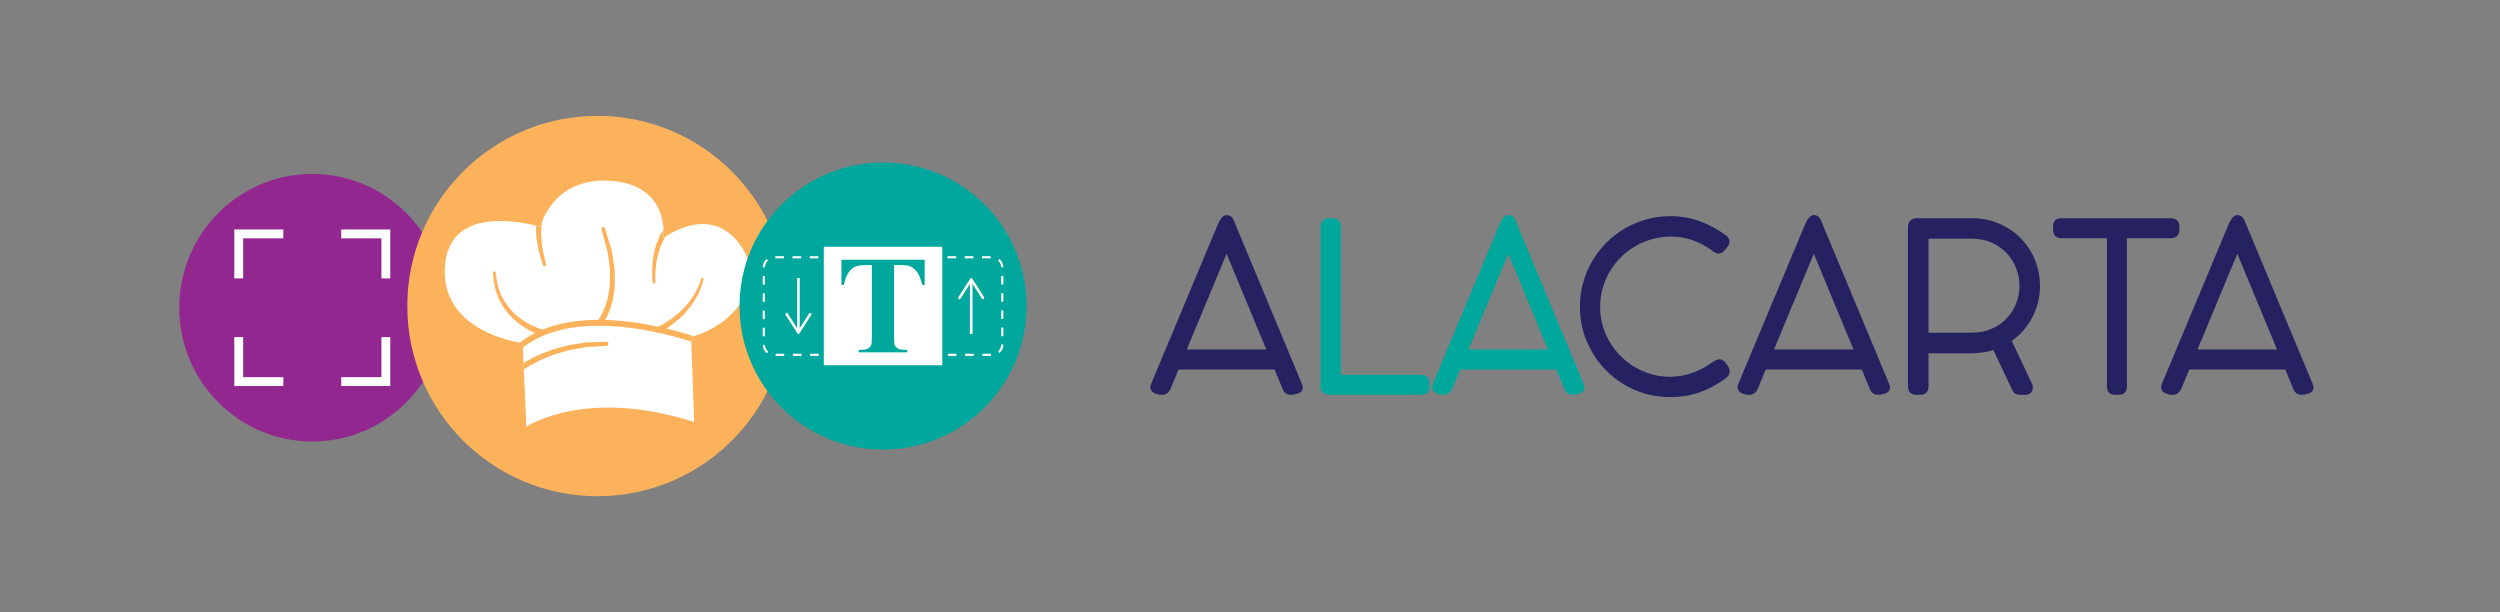 <?xml version="1.0" encoding="utf-8"?>
<!-- Generator: Adobe Illustrator 16.0.4, SVG Export Plug-In . SVG Version: 6.00 Build 0)  -->
<!DOCTYPE svg PUBLIC "-//W3C//DTD SVG 1.1//EN" "http://www.w3.org/Graphics/SVG/1.1/DTD/svg11.dtd">
<svg version="1.1" id="Layer_1" xmlns="http://www.w3.org/2000/svg" xmlns:xlink="http://www.w3.org/1999/xlink" x="0px" y="0px"
	 width="329.462px" height="80.667px" viewBox="0 0 329.462 80.667" enable-background="new 0 0 329.462 80.667"
	 xml:space="preserve">
<rect x="0" y="0" width="329.462" height="80.667" fill="#808080" stroke="none"/>
<g>
	<g>
		<ellipse fill="#92278F" cx="41.153" cy="40.553" rx="17.529" ry="17.631"/>
		<g>
			<g>
				<polyline fill="none" stroke="#FFFFFF" stroke-width="1.17" stroke-miterlimit="10" points="31.46,36.688 31.46,30.824 
					37.339,30.824 				"/>
				<polyline fill="none" stroke="#FFFFFF" stroke-width="1.17" stroke-miterlimit="10" points="50.849,36.688 50.849,30.824 
					44.968,30.824 				"/>
			</g>
			<g>
				<polyline fill="none" stroke="#FFFFFF" stroke-width="1.17" stroke-miterlimit="10" points="31.46,44.422 31.46,50.287 
					37.339,50.287 				"/>
				<polyline fill="none" stroke="#FFFFFF" stroke-width="1.17" stroke-miterlimit="10" points="50.849,44.422 50.849,50.287 
					44.968,50.287 				"/>
			</g>
		</g>
	</g>
	<g>
		<circle fill="#FCB25B" cx="78.739" cy="40.332" r="25.062"/>
		<g>
			<path fill="#FFFFFF" d="M97.403,32.076c-4.016-5.311-10.002-0.68-10.002-0.68s1.021-6.943-6.809-7.555
				c-7.824-0.613-9.389,6.055-9.389,6.055s-12.412-3.885-12.592,5.705c-0.156,8.381,10.277,9.607,10.277,9.607l0.477,11.025
				c0,0,7.76-5.24,22.115-0.613l-0.406-11.229C96.452,43.031,101.419,37.383,97.403,32.076z"/>
			<g>
				<defs>
					<path id="SVGID_1_" d="M97.403,32.076c-4.016-5.311-10.002-0.68-10.002-0.68s1.021-6.943-6.809-7.555
						c-7.824-0.613-9.389,6.055-9.389,6.055s-12.412-3.885-12.592,5.705c-0.156,8.381,10.277,9.607,10.277,9.607l0.477,11.025
						c0,0,7.76-5.24,22.115-0.613l-0.406-11.229C96.452,43.031,101.419,37.383,97.403,32.076z"/>
				</defs>
				<clipPath id="SVGID_2_">
					<use xlink:href="#SVGID_1_"  overflow="visible"/>
				</clipPath>
				<g clip-path="url(#SVGID_2_)">
					<g>
						<path fill="#FCB25B" d="M71.562,28.99c0,0-0.042,0.095-0.074,0.21c-0.033,0.127-0.097,0.35-0.121,0.618
							c-0.04,0.269-0.057,0.59-0.052,0.939c-0.021,0.348,0.042,0.723,0.062,1.098c0.026,0.376,0.111,0.748,0.161,1.1
							c0.046,0.353,0.136,0.675,0.201,0.953c0.134,0.557,0.223,0.928,0.223,0.928l0.004,0.015c0.027,0.113-0.043,0.228-0.156,0.255
							c-0.109,0.026-0.22-0.038-0.252-0.145c0,0-0.113-0.373-0.282-0.932c-0.082-0.28-0.192-0.604-0.261-0.966
							c-0.072-0.36-0.181-0.738-0.231-1.13c-0.043-0.393-0.13-0.779-0.13-1.156c-0.026-0.373-0.028-0.726-0.001-1.032
							c0.013-0.309,0.064-0.559,0.107-0.758c0.054-0.211,0.088-0.293,0.088-0.294l0.004-0.009c0.082-0.197,0.309-0.29,0.506-0.208
							s0.291,0.309,0.208,0.506C71.563,28.984,71.562,28.988,71.562,28.99z"/>
					</g>
					<g>
						<path fill="#FCB25B" d="M88.281,30.385c0,0-0.267,0.378-0.667,0.944c-0.117,0.14-0.156,0.303-0.243,0.469
							c-0.078,0.168-0.16,0.345-0.246,0.527c-0.176,0.366-0.268,0.819-0.412,1.241c-0.06,0.217-0.089,0.442-0.134,0.659
							c-0.037,0.22-0.096,0.433-0.111,0.645c-0.04,0.423-0.098,0.818-0.098,1.159c-0.038,0.685,0.002,1.132,0.002,1.132
							c0.01,0.101-0.065,0.19-0.166,0.199c-0.097,0.009-0.184-0.063-0.197-0.158c0,0-0.068-0.475-0.068-1.178
							c-0.019-0.353,0.017-0.763,0.035-1.205c0.004-0.221,0.053-0.446,0.078-0.677c0.035-0.23,0.054-0.467,0.104-0.699
							c0.127-0.46,0.195-0.928,0.369-1.355c0.087-0.215,0.171-0.423,0.251-0.619c0.087-0.19,0.145-0.4,0.247-0.534
							c0.369-0.588,0.614-0.979,0.614-0.979c0.113-0.182,0.353-0.236,0.533-0.123s0.236,0.353,0.122,0.533
							C88.291,30.371,88.285,30.38,88.281,30.385z"/>
					</g>
					<g>
						<path fill="#FCB25B" d="M71.43,44.216c0,0-0.712-0.186-1.634-0.681c-0.933-0.481-2.104-1.306-2.975-2.416
							c-0.231-0.264-0.42-0.562-0.604-0.854c-0.202-0.28-0.323-0.602-0.476-0.892c-0.161-0.287-0.229-0.602-0.339-0.88
							c-0.113-0.278-0.159-0.559-0.217-0.813c-0.047-0.256-0.123-0.484-0.133-0.696c-0.02-0.211-0.037-0.394-0.051-0.544
							c-0.028-0.302-0.044-0.474-0.044-0.474c-0.01-0.103,0.065-0.193,0.168-0.203c0.101-0.009,0.189,0.062,0.202,0.161l0.003,0.022
							c0,0,0.021,0.165,0.06,0.453c0.02,0.145,0.042,0.318,0.068,0.52c0.016,0.202,0.098,0.418,0.151,0.659
							c0.063,0.24,0.115,0.504,0.233,0.764c0.114,0.258,0.187,0.552,0.349,0.815c0.154,0.267,0.275,0.563,0.476,0.818
							c0.183,0.267,0.366,0.537,0.593,0.775c0.849,1.003,1.968,1.731,2.854,2.148c0.893,0.434,1.511,0.567,1.512,0.567
							c0.209,0.045,0.342,0.251,0.297,0.46c-0.046,0.209-0.251,0.342-0.46,0.297c-0.005-0.001-0.01-0.003-0.015-0.004L71.43,44.216z
							"/>
					</g>
					<g>
						<path fill="#FCB25B" d="M78.729,42.3c0,0,0.143-0.159,0.302-0.425c0.088-0.132,0.196-0.291,0.292-0.509
							c0.099-0.212,0.227-0.443,0.339-0.709c0.091-0.275,0.189-0.574,0.294-0.89c0.128-0.311,0.163-0.665,0.23-1.024
							c0.054-0.361,0.149-0.73,0.175-1.114c0.008-0.386,0.017-0.778,0.024-1.171c0.003-0.394,0.042-0.787-0.035-1.172
							c-0.05-0.386-0.099-0.766-0.146-1.133c-0.054-0.366-0.081-0.726-0.149-1.059c-0.092-0.328-0.178-0.639-0.258-0.926
							c-0.318-1.149-0.53-1.916-0.53-1.916l-0.009-0.03c-0.036-0.131,0.04-0.266,0.171-0.302c0.128-0.035,0.261,0.039,0.299,0.166
							c0,0,0.235,0.778,0.587,1.945c0.088,0.293,0.183,0.609,0.284,0.944c0.078,0.341,0.115,0.711,0.179,1.088
							c0.058,0.379,0.117,0.771,0.177,1.169c0.087,0.396,0.058,0.81,0.063,1.22c0,0.411,0,0.823,0,1.228
							c-0.019,0.404-0.108,0.799-0.157,1.184c-0.063,0.383-0.096,0.759-0.223,1.096c-0.105,0.343-0.205,0.666-0.298,0.965
							c-0.114,0.292-0.248,0.55-0.353,0.784c-0.098,0.234-0.223,0.433-0.328,0.596c-0.202,0.339-0.328,0.481-0.328,0.481
							l-0.025,0.028c-0.141,0.159-0.385,0.174-0.545,0.033c-0.16-0.142-0.175-0.386-0.033-0.546L78.729,42.3z"/>
					</g>
					<g>
						<path fill="#FCB25B" d="M86.617,43.104c0,0,0.492-0.205,1.201-0.652c0.704-0.438,1.603-1.106,2.359-1.921
							c0.385-0.4,0.735-0.835,1.023-1.269c0.296-0.428,0.539-0.854,0.709-1.233c0.187-0.375,0.306-0.703,0.379-0.936
							c0.081-0.231,0.127-0.363,0.127-0.363l0.005-0.016c0.029-0.084,0.121-0.128,0.205-0.099c0.08,0.028,0.125,0.115,0.101,0.196
							c0,0-0.04,0.14-0.111,0.383c-0.064,0.246-0.172,0.593-0.346,0.993c-0.159,0.405-0.391,0.863-0.678,1.326
							c-0.279,0.47-0.624,0.942-1.007,1.383c-0.752,0.894-1.658,1.643-2.379,2.142c-0.712,0.502-1.263,0.767-1.263,0.767
							l-0.01,0.005c-0.193,0.093-0.424,0.012-0.517-0.182c-0.093-0.192-0.012-0.424,0.182-0.516
							C86.604,43.11,86.611,43.107,86.617,43.104z"/>
					</g>
					<g>
						<path fill="#FCB25B" d="M67.843,48.61c0,0,0.143-0.122,0.446-0.327c0.292-0.219,0.726-0.471,1.244-0.778
							c0.258-0.155,0.558-0.284,0.863-0.441c0.311-0.147,0.628-0.327,0.982-0.449c0.35-0.136,0.711-0.275,1.077-0.417
							c0.361-0.16,0.757-0.234,1.138-0.35c0.385-0.106,0.77-0.212,1.147-0.316c0.384-0.081,0.768-0.129,1.136-0.192
							c0.369-0.06,0.726-0.116,1.063-0.171c0.336-0.072,0.663-0.046,0.96-0.069c1.192-0.047,1.987-0.078,1.987-0.078
							c0.158-0.006,0.292,0.117,0.299,0.276c0.006,0.156-0.115,0.289-0.271,0.298l-0.035,0.002c0,0-0.773,0.043-1.933,0.106
							c-0.288,0.027-0.606,0.006-0.931,0.082c-0.327,0.059-0.672,0.119-1.029,0.183c-0.355,0.066-0.727,0.118-1.097,0.202
							c-0.364,0.107-0.734,0.216-1.104,0.325c-0.367,0.117-0.748,0.193-1.094,0.354c-0.352,0.143-0.697,0.283-1.031,0.419
							c-0.341,0.122-0.643,0.3-0.938,0.446c-0.29,0.156-0.578,0.283-0.821,0.436c-0.489,0.302-0.9,0.55-1.155,0.747
							c-0.265,0.183-0.419,0.317-0.419,0.317c-0.16,0.141-0.404,0.124-0.545-0.036c-0.141-0.161-0.125-0.405,0.036-0.546
							l0.003-0.003L67.843,48.61z"/>
					</g>
					
						<path fill="none" stroke="#FCB25B" stroke-width="0.773" stroke-linecap="round" stroke-linejoin="round" stroke-miterlimit="10" d="
						M91.991,44.914c0,0-15.816-5.877-23.652,0.869"/>
				</g>
			</g>
		</g>
	</g>
	<g>
		<circle fill="#00A79D" cx="116.373" cy="40.332" r="18.915"/>
		<g>
			<g>
				<path fill="none" stroke="#FFFFFF" stroke-width="0.284" stroke-miterlimit="10" stroke-dasharray="1.135,1.135" d="
					M132.087,45.398c0,0.752-0.611,1.363-1.363,1.363h-28.701c-0.752,0-1.365-0.611-1.365-1.363V35.266
					c0-0.754,0.613-1.363,1.365-1.363h28.701c0.752,0,1.363,0.609,1.363,1.363V45.398z"/>
			</g>
			<rect x="108.565" y="32.523" fill="#FFFFFF" width="15.615" height="15.615"/>
			<g>
				<path fill="#00A79D" d="M121.856,34.229v3.303h-0.326c-0.193-0.764-0.406-1.309-0.639-1.643s-0.555-0.6-0.961-0.797
					c-0.229-0.107-0.631-0.162-1.197-0.162h-0.912v9.418c0,0.621,0.035,1.014,0.104,1.168c0.068,0.158,0.203,0.293,0.406,0.41
					c0.203,0.115,0.475,0.176,0.822,0.176h0.406v0.334h-6.391v-0.334h0.404c0.355,0,0.639-0.062,0.854-0.189
					c0.158-0.084,0.279-0.227,0.371-0.432c0.064-0.145,0.1-0.523,0.1-1.133V34.93h-0.883c-0.824,0-1.42,0.176-1.793,0.521
					c-0.521,0.486-0.85,1.18-0.988,2.08h-0.344v-3.303H121.856z"/>
			</g>
			<g>
				<g>
					
						<line fill="none" stroke="#FFFFFF" stroke-width="0.342" stroke-miterlimit="10" x1="105.222" y1="36.654" x2="105.222" y2="43.595"/>
					<g>
						<path fill="#FFFFFF" d="M103.579,41.256c0.08-0.051,0.186-0.027,0.236,0.053l1.406,2.208l1.406-2.208
							c0.051-0.08,0.156-0.104,0.236-0.053c0.079,0.051,0.103,0.157,0.053,0.236l-1.551,2.435c-0.031,0.049-0.086,0.079-0.145,0.079
							s-0.113-0.03-0.145-0.079l-1.551-2.435c-0.018-0.028-0.026-0.061-0.026-0.092C103.5,41.344,103.528,41.288,103.579,41.256z"/>
					</g>
				</g>
			</g>
			<g>
				<g>
					
						<line fill="none" stroke="#FFFFFF" stroke-width="0.342" stroke-miterlimit="10" x1="127.991" y1="44.006" x2="127.991" y2="37.065"/>
					<g>
						<path fill="#FFFFFF" d="M129.634,39.404c-0.08,0.051-0.186,0.027-0.236-0.053l-1.406-2.208l-1.406,2.208
							c-0.051,0.08-0.156,0.104-0.236,0.053c-0.079-0.051-0.103-0.157-0.053-0.236l1.551-2.435c0.031-0.049,0.086-0.079,0.145-0.079
							s0.113,0.03,0.145,0.079l1.551,2.435c0.018,0.028,0.026,0.061,0.026,0.092C129.713,39.316,129.685,39.372,129.634,39.404z"/>
					</g>
				</g>
			</g>
		</g>
	</g>
</g>
<g>
	<path fill="#262262" stroke="#262262" stroke-miterlimit="10" d="M169.512,51.126c-0.2-0.479-0.399-0.965-0.6-1.455
		c-0.2-0.489-0.4-0.979-0.601-1.47h-13.335l-1.185,2.865c-0.141,0.31-0.335,0.465-0.585,0.465c-0.34,0-0.61-0.047-0.81-0.143
		c-0.2-0.095-0.301-0.207-0.301-0.338c0-0.09,0.021-0.175,0.061-0.255l8.76-20.939c0.04-0.09,0.09-0.195,0.15-0.315
		c0.06-0.12,0.122-0.232,0.188-0.337c0.064-0.105,0.132-0.192,0.202-0.263c0.069-0.07,0.135-0.105,0.195-0.105
		c0.199,0,0.35,0.11,0.449,0.33l9.03,21.66c0.021,0.03,0.035,0.075,0.045,0.135c0.01,0.061,0.016,0.11,0.016,0.15
		c0,0.11-0.115,0.208-0.346,0.292c-0.229,0.086-0.49,0.128-0.779,0.128C169.807,51.531,169.622,51.396,169.512,51.126z
		 M155.652,46.551h11.97l-5.46-13.17c-0.08-0.199-0.163-0.402-0.248-0.607c-0.085-0.204-0.172-0.407-0.262-0.607
		c-0.021,0-0.03,0.011-0.03,0.03L155.652,46.551z"/>
	<path fill="#00A79D" stroke="#00A79D" stroke-miterlimit="10" d="M187.332,49.896c0.17,0,0.305,0.045,0.405,0.135
		c0.1,0.09,0.149,0.23,0.149,0.42v0.54c0,0.17-0.05,0.303-0.149,0.397c-0.101,0.096-0.235,0.143-0.405,0.143h-12.24
		c-0.17,0-0.305-0.045-0.405-0.135c-0.1-0.09-0.149-0.226-0.149-0.405V29.796c0-0.17,0.05-0.302,0.149-0.397
		c0.101-0.095,0.24-0.143,0.421-0.143h0.54c0.17,0,0.305,0.045,0.404,0.136c0.1,0.09,0.15,0.225,0.15,0.404v20.101H187.332z"/>
	<path fill="#00A79D" stroke="#00A79D" stroke-miterlimit="10" d="M206.636,51.126c-0.2-0.479-0.399-0.965-0.6-1.455
		c-0.2-0.489-0.4-0.979-0.601-1.47h-13.335l-1.185,2.865c-0.141,0.31-0.335,0.465-0.585,0.465c-0.34,0-0.61-0.047-0.81-0.143
		c-0.2-0.095-0.301-0.207-0.301-0.338c0-0.09,0.021-0.175,0.061-0.255l8.76-20.939c0.04-0.09,0.09-0.195,0.15-0.315
		c0.06-0.12,0.122-0.232,0.188-0.337c0.064-0.105,0.132-0.192,0.202-0.263c0.069-0.07,0.135-0.105,0.195-0.105
		c0.199,0,0.35,0.11,0.449,0.33l9.03,21.66c0.021,0.03,0.035,0.075,0.045,0.135c0.01,0.061,0.016,0.11,0.016,0.15
		c0,0.11-0.115,0.208-0.346,0.292c-0.229,0.086-0.49,0.128-0.779,0.128C206.931,51.531,206.746,51.396,206.636,51.126z
		 M192.776,46.551h11.97l-5.46-13.17c-0.08-0.199-0.163-0.402-0.248-0.607c-0.085-0.204-0.172-0.407-0.262-0.607
		c-0.021,0-0.03,0.011-0.03,0.03L192.776,46.551z"/>
	<path fill="#262262" stroke="#262262" stroke-miterlimit="10" d="M227.187,31.446c0.16,0.12,0.24,0.26,0.24,0.42
		c0,0.09-0.05,0.2-0.15,0.33c-0.02,0.021-0.055,0.067-0.104,0.143s-0.112,0.155-0.188,0.24s-0.152,0.162-0.232,0.232
		c-0.08,0.069-0.155,0.104-0.226,0.104h-0.015h-0.045c-0.03,0-0.07-0.007-0.12-0.022c-0.05-0.015-0.11-0.047-0.18-0.098
		c-0.86-0.659-1.783-1.177-2.768-1.552c-0.985-0.375-2.038-0.562-3.157-0.562c-0.921,0-1.803,0.117-2.647,0.353
		c-0.846,0.234-1.636,0.567-2.37,0.997c-0.735,0.43-1.4,0.945-1.995,1.545c-0.596,0.6-1.105,1.263-1.53,1.987
		c-0.425,0.726-0.753,1.5-0.982,2.325c-0.23,0.825-0.345,1.678-0.345,2.558c0,0.9,0.117,1.763,0.353,2.588
		c0.234,0.824,0.567,1.597,0.997,2.317c0.43,0.72,0.942,1.375,1.538,1.965c0.595,0.59,1.252,1.095,1.972,1.515
		c0.721,0.42,1.487,0.745,2.303,0.976c0.815,0.229,1.662,0.345,2.543,0.345c2.06,0,4.029-0.675,5.909-2.025l0.375-0.21
		c0.101-0.05,0.181-0.075,0.24-0.075c0.07,0,0.152,0.04,0.248,0.12c0.095,0.08,0.188,0.178,0.277,0.293s0.165,0.237,0.225,0.367
		c0.061,0.13,0.09,0.245,0.09,0.345c0,0.091-0.024,0.168-0.074,0.233c-0.051,0.064-0.115,0.132-0.195,0.202
		c-0.99,0.771-2.072,1.367-3.248,1.792c-1.175,0.426-2.447,0.638-3.817,0.638c-1.58,0-3.062-0.298-4.447-0.893
		s-2.593-1.41-3.622-2.444c-1.03-1.035-1.843-2.245-2.438-3.631c-0.596-1.385-0.893-2.867-0.893-4.447
		c0-1.05,0.135-2.06,0.404-3.029c0.271-0.971,0.653-1.878,1.148-2.723c0.494-0.846,1.09-1.618,1.784-2.317
		c0.695-0.7,1.465-1.298,2.311-1.793c0.845-0.495,1.755-0.88,2.729-1.155c0.976-0.274,1.988-0.412,3.038-0.412
		c1.34,0,2.6,0.22,3.779,0.66C225.082,30.086,226.177,30.687,227.187,31.446z"/>
	<path fill="#262262" stroke="#262262" stroke-miterlimit="10" d="M246.896,51.126c-0.2-0.479-0.399-0.965-0.6-1.455
		c-0.2-0.489-0.4-0.979-0.601-1.47h-13.335l-1.185,2.865c-0.141,0.31-0.335,0.465-0.585,0.465c-0.34,0-0.61-0.047-0.81-0.143
		c-0.2-0.095-0.301-0.207-0.301-0.338c0-0.09,0.021-0.175,0.061-0.255l8.76-20.939c0.04-0.09,0.09-0.195,0.15-0.315
		c0.06-0.12,0.122-0.232,0.188-0.337c0.064-0.105,0.132-0.192,0.202-0.263c0.069-0.07,0.135-0.105,0.195-0.105
		c0.199,0,0.35,0.11,0.449,0.33l9.03,21.66c0.021,0.03,0.035,0.075,0.045,0.135c0.01,0.061,0.016,0.11,0.016,0.15
		c0,0.11-0.115,0.208-0.346,0.292c-0.229,0.086-0.49,0.128-0.779,0.128C247.191,51.531,247.007,51.396,246.896,51.126z
		 M233.037,46.551h11.97l-5.46-13.17c-0.08-0.199-0.163-0.402-0.248-0.607c-0.085-0.204-0.172-0.407-0.262-0.607
		c-0.021,0-0.03,0.011-0.03,0.03L233.037,46.551z"/>
	<path fill="#262262" stroke="#262262" stroke-miterlimit="10" d="M268.347,37.671c0,0.7-0.085,1.391-0.255,2.07
		c-0.17,0.681-0.42,1.325-0.75,1.935c-0.33,0.61-0.735,1.178-1.215,1.703c-0.48,0.524-1.03,0.978-1.65,1.357l2.88,6.09
		c0.01,0.021,0.021,0.061,0.03,0.12s0.015,0.11,0.015,0.15c0,0.109-0.037,0.21-0.112,0.3s-0.183,0.135-0.322,0.135h-0.885
		c-0.19,0-0.335-0.105-0.436-0.315l-2.7-5.715c-0.93,0.37-1.989,0.556-3.18,0.556h-6.12v4.904c0,0.381-0.194,0.57-0.585,0.57h-0.555
		c-0.38,0-0.57-0.189-0.57-0.57v-21.09c0-0.17,0.053-0.312,0.158-0.428c0.104-0.114,0.227-0.177,0.367-0.188h7.305
		c1.32,0,2.51,0.235,3.57,0.705c1.06,0.471,1.962,1.098,2.707,1.883s1.315,1.683,1.71,2.692
		C268.149,35.547,268.347,36.591,268.347,37.671z M259.767,44.347c1.09,0,2.061-0.188,2.91-0.562s1.567-0.875,2.152-1.5
		s1.032-1.338,1.343-2.138c0.31-0.8,0.465-1.625,0.465-2.476c0-0.85-0.155-1.677-0.465-2.482c-0.311-0.805-0.758-1.522-1.343-2.152
		s-1.303-1.135-2.152-1.515s-1.82-0.57-2.91-0.57h-6.12v13.396H259.767z"/>
	<path fill="#262262" stroke="#262262" stroke-miterlimit="10" d="M286.121,29.256c0.17,0,0.31,0.043,0.42,0.128
		s0.165,0.223,0.165,0.412v0.525c0,0.17-0.05,0.308-0.15,0.412c-0.1,0.105-0.245,0.158-0.435,0.158h-6.33v20.1
		c0,0.36-0.186,0.54-0.555,0.54h-0.54c-0.36,0-0.54-0.18-0.54-0.54v-20.1h-6.54c-0.37,0-0.555-0.19-0.555-0.57v-0.525
		c0-0.359,0.185-0.54,0.555-0.54H286.121z"/>
	<path fill="#262262" stroke="#262262" stroke-miterlimit="10" d="M302.711,51.126c-0.2-0.479-0.399-0.965-0.6-1.455
		c-0.2-0.489-0.4-0.979-0.601-1.47h-13.335l-1.185,2.865c-0.141,0.31-0.335,0.465-0.585,0.465c-0.34,0-0.61-0.047-0.81-0.143
		c-0.2-0.095-0.301-0.207-0.301-0.338c0-0.09,0.021-0.175,0.061-0.255l8.76-20.939c0.04-0.09,0.09-0.195,0.15-0.315
		c0.06-0.12,0.122-0.232,0.188-0.337c0.064-0.105,0.132-0.192,0.202-0.263c0.069-0.07,0.135-0.105,0.195-0.105
		c0.199,0,0.35,0.11,0.449,0.33l9.03,21.66c0.021,0.03,0.035,0.075,0.045,0.135c0.01,0.061,0.016,0.11,0.016,0.15
		c0,0.11-0.115,0.208-0.346,0.292c-0.229,0.086-0.49,0.128-0.779,0.128C303.006,51.531,302.821,51.396,302.711,51.126z
		 M288.852,46.551h11.97l-5.46-13.17c-0.08-0.199-0.163-0.402-0.248-0.607c-0.085-0.204-0.172-0.407-0.262-0.607
		c-0.021,0-0.03,0.011-0.03,0.03L288.852,46.551z"/>
</g>
</svg>
